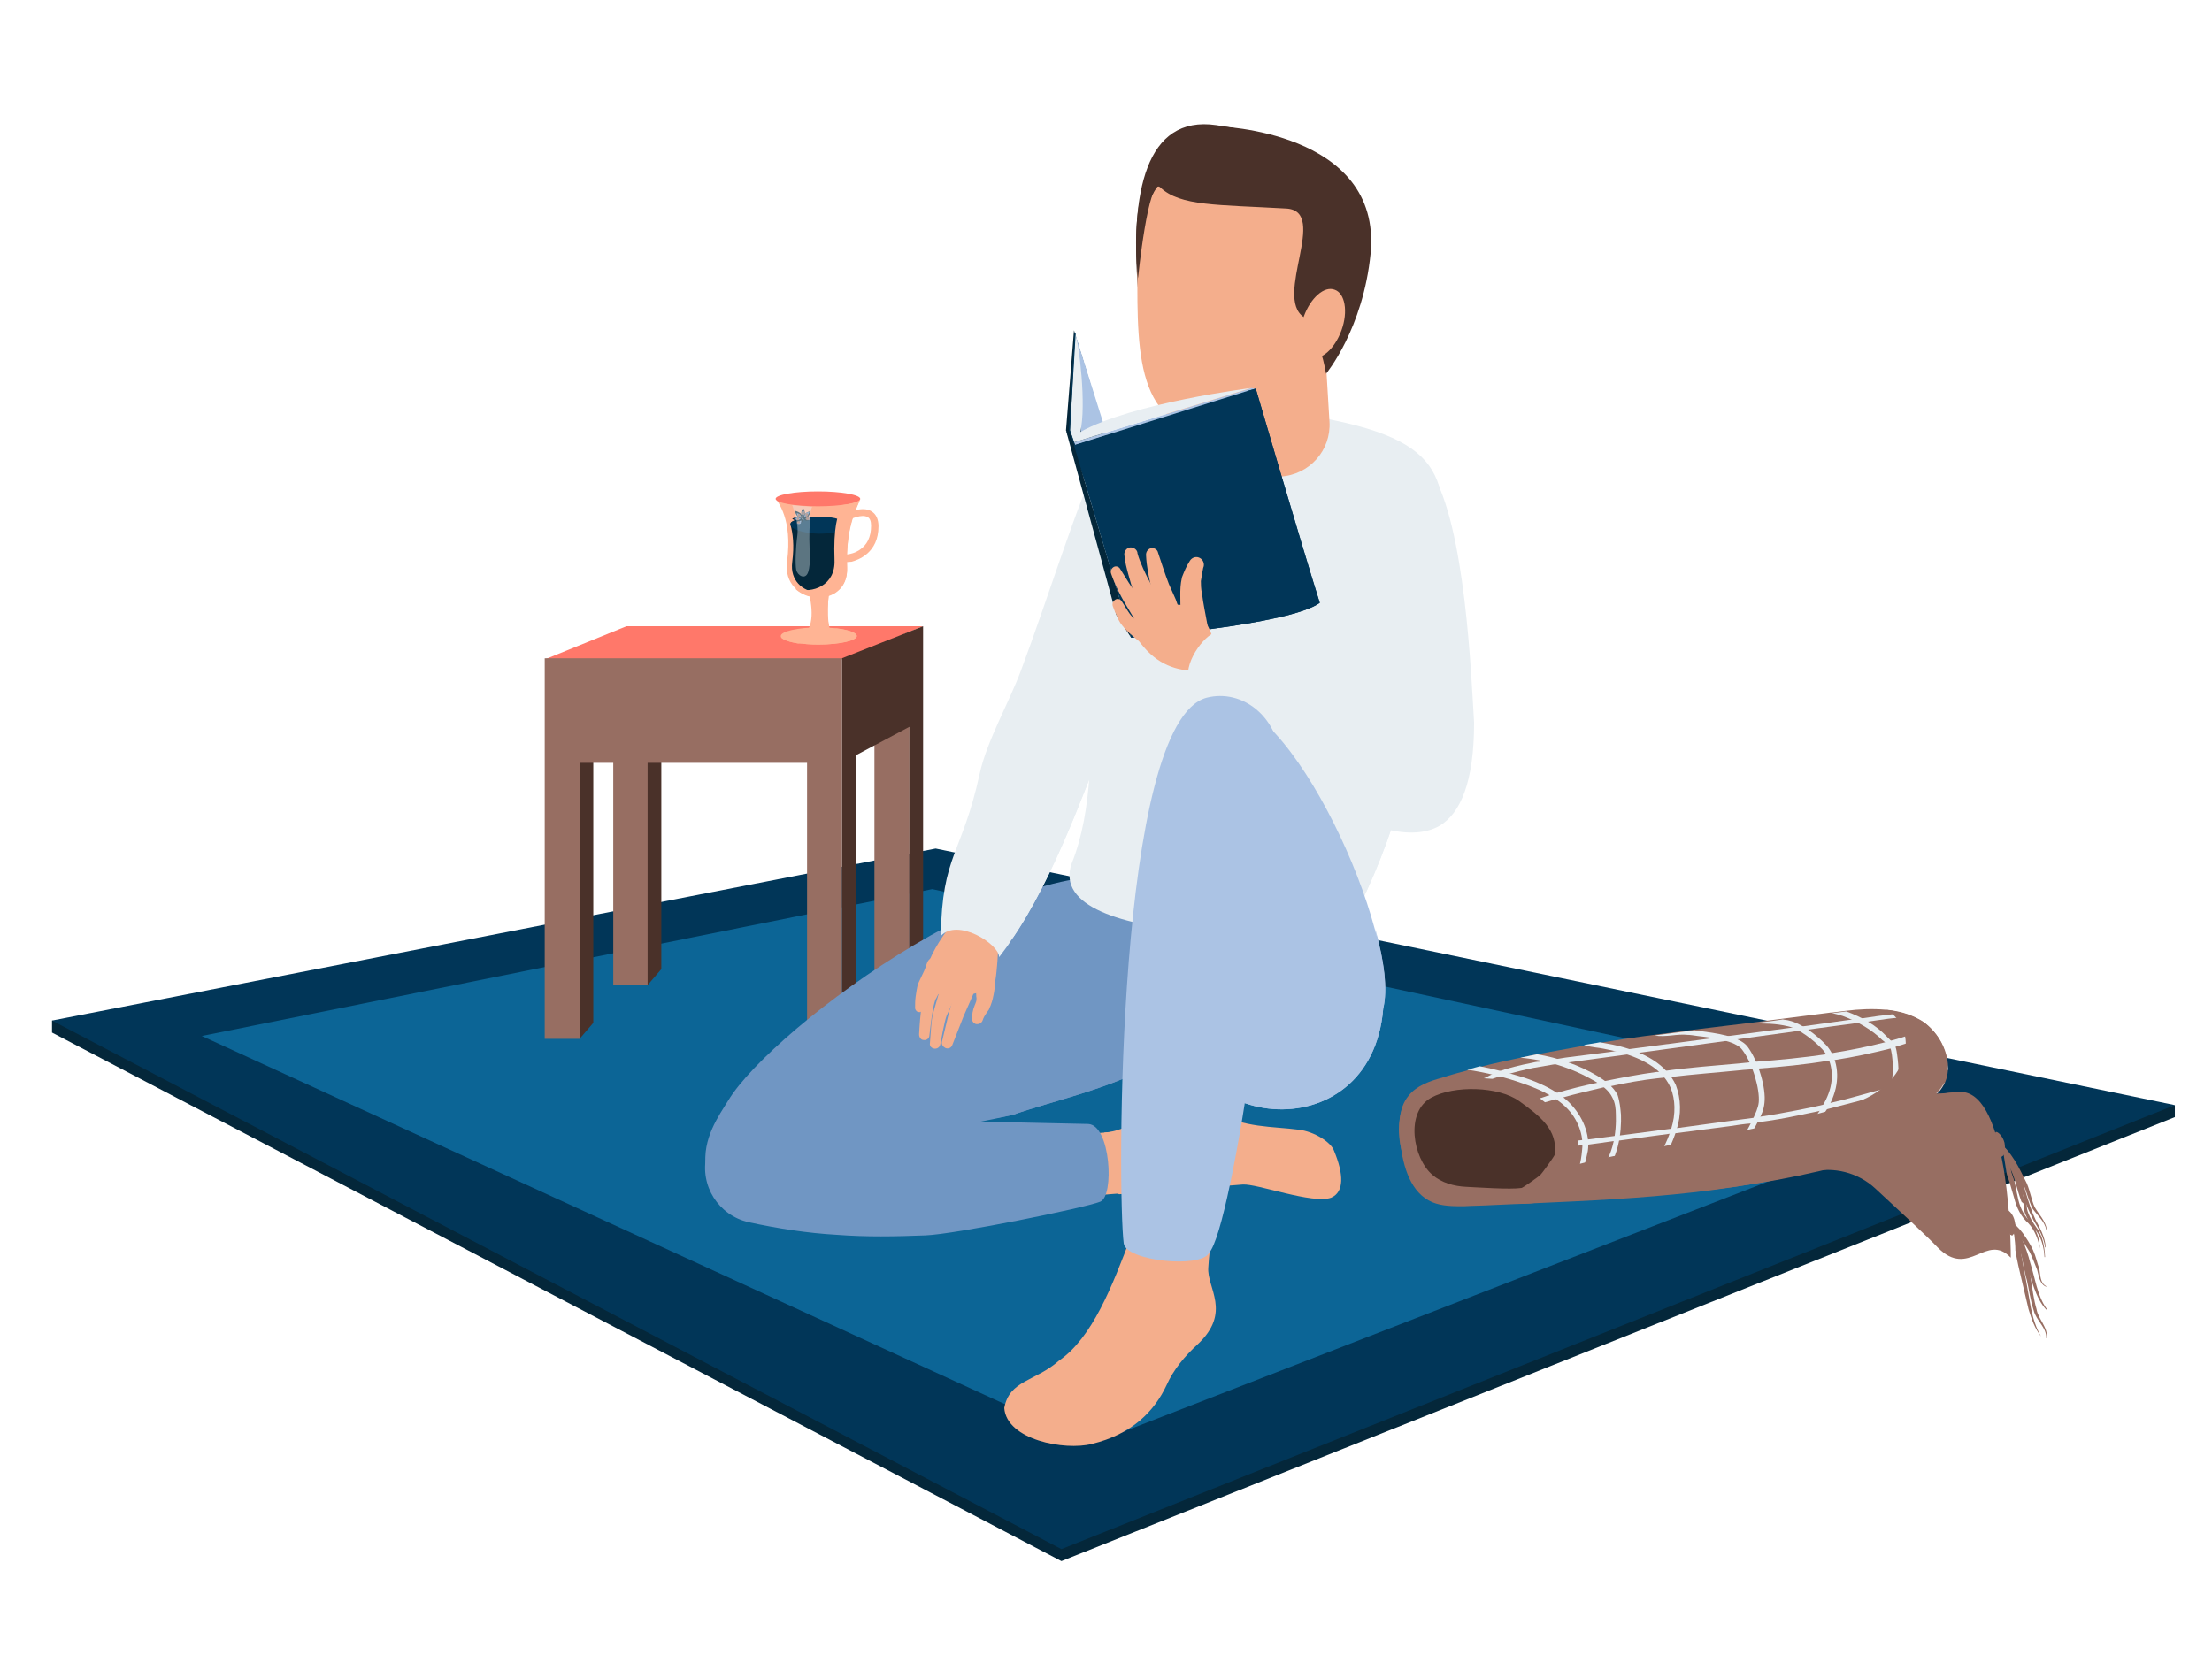 <?xml version="1.0" encoding="utf-8"?>
<!-- Generator: Adobe Illustrator 25.4.1, SVG Export Plug-In . SVG Version: 6.00 Build 0)  -->
<svg version="1.1" id="Layer_1" xmlns="http://www.w3.org/2000/svg" xmlns:xlink="http://www.w3.org/1999/xlink" x="0px" y="0px"
	 viewBox="0 0 387 289.6" style="enable-background:new 0 0 387 289.6;" xml:space="preserve">
<style type="text/css">
	.st0{fill:#04273A;}
	.st1{fill:#013658;}
	.st2{fill:#0C6596;}
	.st3{fill:#976E62;}
	.st4{opacity:0.4;fill:#976E62;}
	.st5{fill:#4A3129;}
	.st6{fill:#FF786A;}
	.st7{fill:#F4AE8C;}
	.st8{fill:#7096C3;}
	.st9{fill:#E8EEF2;}
	.st10{fill:#ABC3E4;}
	.st11{fill:#FFB494;}
	.st12{opacity:0.39;fill:#E8EEF2;}
</style>
<g>
	<g>
		<g>
			<polygon class="st0" points="375.7,194.5 163.7,150.6 14.8,179.6 9.1,178.6 9.1,180.7 185.7,273.2 380.5,195.5 380.5,193.4 			
				"/>
			<polygon class="st1" points="9.1,178.6 163.7,148.5 380.5,193.4 185.7,271.1 			"/>
			<polygon class="st2" points="35.3,181.3 163.1,155.6 342,194.1 191,252.7 			"/>
		</g>
		<g>
			<rect x="107.3" y="115.2" class="st3" width="6.1" height="57.2"/>
			<rect x="153" y="115.2" class="st3" width="6.1" height="57.2"/>
			<rect x="107.3" y="115.2" class="st4" width="6.1" height="57.2"/>
			<rect x="153" y="115.2" class="st4" width="6.1" height="57.2"/>
			<polygon class="st5" points="103.8,179 101.4,181.8 101.4,119.1 103.8,119.1 			"/>
			<polygon class="st5" points="115.7,169.6 113.3,172.4 113.3,119.1 115.7,119.1 			"/>
			<polygon class="st6" points="95.3,115.4 109.6,109.6 161.5,109.6 147.5,115.4 			"/>
			<polygon class="st5" points="147.3,115.2 147.3,119.1 147.3,133.5 147.3,181.8 149.7,179 149.7,132.2 159.1,127.2 159.1,172.4 
				161.5,169.7 161.5,125.9 161.5,114.9 161.5,109.6 			"/>
			<polygon class="st3" points="95.3,115.2 95.3,119.1 95.3,181.8 101.4,181.8 101.4,133.5 141.2,133.5 141.2,181.8 147.3,181.8 
				147.3,119.1 147.3,115.2 			"/>
		</g>
		<g>
			<g>
				<path class="st7" d="M209.5,235.3c-2.2,2-4.2,4.4-5.4,7.1c-2.1,4.5-6,8.6-13.1,10.3c-4.7,1.2-14.9-0.7-15.3-6.3
					c0.9-4.9,5.4-4.6,9.6-8.3c5.8-4,9.3-13,12.6-21.8c1.5-3.9,13.3-13.8,16-12.1c1,0.6-2.1,10-2.5,17.6
					C211.1,225.4,215.6,229.6,209.5,235.3z"/>
				<path class="st7" d="M233.4,201.4c-0.5-1.5-3.5-3.4-6.2-3.7c-4.6-0.6-9.5-0.3-14.6-3.1c-2.9-1.6-9-2.3-11.9,0.3
					c-1.8,1.7-5.1,3.2-7.5,3.3c1,2.7-1.1,9.3,2.6,10.8c3.7-0.3,8.8-0.7,21.6-1.7c2.5-0.2,12.3,3.5,15.5,2.3
					C235.2,208.6,235.1,205.5,233.4,201.4z"/>
				<path class="st7" d="M181.7,210c-2.8,0-5.2-2.2-5.4-5.1c-0.2-3,2-5.6,5-5.8l16-1.2c3-0.2,5.6,2,5.8,5c0.2,3-2,5.6-5,5.8l-16,1.2
					C182,209.9,181.8,210,181.7,210z"/>
				<path class="st8" d="M177.2,195.1c-14.9,3.4-28.1,4.1-36.3,11.2c-11.9,10.2-16.1,4.4-17.3-1.1c-0.1-0.3-0.1-0.6-0.1-0.9
					c-0.7-5,2.3-9.1,3.9-11.7c7.7-12.8,54.1-47.3,74.8-37.5c3.9,1.8,6.9,5.2,8.6,10.6C215.8,187,191.2,190.2,177.2,195.1z"/>
				<path class="st8" d="M177.2,195.1c-14.9,3.4-41.9-0.5-41.9-0.5s4-1.5,21.3-0.5c32.9,1.9,40.1-26.9,44-28.2
					c3.9,1.8,8.6-5.5,10.2-0.2C215.8,187,191.2,190.2,177.2,195.1z"/>
				<path class="st8" d="M161.7,196c4.7,0.2,28.7,0.7,28.7,0.7c3.9,0.2,4.6,12.6,2.1,13.6c-2.7,1.1-25.4,5.7-30.6,5.9
					c-5.2,0.2-10.3,0.3-15.5-0.1c-5.2-0.3-10.3-1.1-15.4-2.2c-5.3-1.2-8.6-6.4-7.4-11.7c1-4.7,5.3-7.8,9.9-7.6
					C133.5,194.5,157,195.8,161.7,196z"/>
				<g>
					<path class="st7" d="M167.4,160.6c0,0-8.6,10-4.2,12.8c4.4,2.8,8.5-1.1,10.2,0.8c1.2-1.8,1.3-10.5,1.3-10.5L167.4,160.6z"/>
					<path class="st7" d="M164.9,169.8c-0.4,0.6-0.8,1.1-1.3,1.7l-0.7,0.8c-0.2,0.3-0.5,0.5-0.5,0.7c-0.5,0.9-0.8,2.4-1,3.5l0,0.1
						c0,0.4-0.4,0.6-0.7,0.5c-0.3,0-0.5-0.3-0.6-0.6c0-0.8,0-1.4,0.1-2.1c0.1-0.7,0.2-1.4,0.4-2.2l0.9-1.9c0.3-0.6,0.5-1.2,0.7-1.8
						c0.3-0.8,1.1-1.2,1.9-0.9c0.8,0.3,1.2,1.1,0.9,1.9C165.1,169.6,165,169.7,164.9,169.8z"/>
					<path class="st7" d="M165.4,171.8l-1.3,2.3l-0.3,0.6c-0.1,0.1-0.1,0.2-0.2,0.4c-0.1,0.3-0.2,0.7-0.3,1.1
						c-0.3,1.6-0.5,3.3-0.7,5c0,0.5-0.5,0.9-1,0.8c-0.5,0-0.8-0.5-0.8-1c0.1-1.7,0.2-3.5,0.5-5.2c0.1-0.4,0.1-0.9,0.3-1.4
						c0.1-0.2,0.2-0.5,0.3-0.8l0.2-0.6l0.9-2.4l0-0.1c0.3-0.7,1-1,1.6-0.7c0.7,0.3,1,1,0.7,1.6C165.4,171.7,165.4,171.8,165.4,171.8
						z"/>
					<path class="st7" d="M167.8,172.8l-2.2,5c-0.2,0.5-0.4,1.5-0.6,2.4l-0.5,2.6l0,0c-0.1,0.5-0.6,0.8-1.1,0.7
						c-0.5-0.1-0.8-0.5-0.7-1l0.2-2.7c0.1-1,0.1-1.7,0.5-3l1.5-5.2c0.2-0.8,1.1-1.3,1.9-1.1c0.8,0.2,1.3,1.1,1,1.9
						C167.9,172.6,167.9,172.7,167.8,172.8z"/>
					<path class="st7" d="M170.8,172.8l-2.2,5l-2,5.1c-0.2,0.5-0.7,0.7-1.2,0.5c-0.4-0.2-0.7-0.6-0.6-1.1l1.3-5.4l1.5-5.3
						c0.2-0.9,1.2-1.4,2-1.1c0.9,0.2,1.4,1.2,1.1,2C170.8,172.6,170.8,172.7,170.8,172.8L170.8,172.8z"/>
					<path class="st7" d="M174,169.9c0.2,1.6,0.1,3.1-0.3,4.8c-0.1,0.4-0.2,0.8-0.4,1.3c-0.1,0.2-0.2,0.4-0.3,0.7l-0.3,0.4
						c-0.4,0.6-0.6,0.9-0.8,1.5c-0.2,0.5-0.7,0.7-1.2,0.6c-0.3-0.1-0.6-0.4-0.6-0.7c-0.1-0.8,0.1-1.8,0.4-2.5l0.2-0.5
						c0-0.1,0.1-0.2,0.1-0.3c0-0.2,0.1-0.5,0-0.8c0-1.1-0.3-2.5-0.6-3.6l0,0c-0.3-1.1,0.3-2.2,1.4-2.5c1.1-0.3,2.2,0.3,2.5,1.4
						C174,169.7,174,169.8,174,169.9z"/>
					<path class="st7" d="M163.1,173.4c4.4,2.8,8.5-1.8,10.2,0.8c1.2-1.8,1.3-10.5,1.3-10.5L163.1,173.4z"/>
				</g>
				<path class="st9" d="M196,109.5L196,109.5c-1.4,14.8-3.6,22.7-3.7,22.7c-1.9,4-7.7,21.4-15.5,32.5c0,0.1-0.1,0.1-0.1,0.2
					c0,0,0,0,0,0c-0.6,0.9-1.3,1.8-1.9,2.6c0-2.3-7.3-6.9-10.2-3.7c0.2-14.3,3.7-14.2,6.8-28.4c1.2-5.6,5.2-12.6,7.2-18
					c4.7-12.5,10.2-30.4,13.4-36.3C198.2,69.6,199.1,84,196,109.5z"/>
				<path class="st9" d="M196,109.6c-1.4,14.8-3.6,22.6-3.7,22.6c-1.9,4-7.7,21.4-15.5,32.5c2.1-2.8,0.5-16.6,0.3-25
					c-0.2-8.4,12.7-22.3,12.7-22.3S193.5,111.1,196,109.6z"/>
				<path class="st9" d="M252.8,95.7c-0.4,4.7-0.9,9.2-1.4,13.4c-3.3,25.4-9.1,41.6-15.9,54c-0.4,0.7-53.4,3.3-48-12
					c7.4-18.4-0.4-48.6,4.1-67.4c0.7-7.6,12.1-14,26-12.5C251.4,74.9,252.8,80.7,252.8,95.7z"/>
				<path class="st9" d="M251.4,109.1c-3.3,25.4-9.1,41.6-15.9,54c-0.4,0.7-0.8,1.5-1.2,2.2c-1.6-2.6-20.2-33.1-24.1-35.8
					c-4.1-2.8-2.5-11.2-2.5-11.2l4.5-7.4c0,0,16.1,4.7,21.2,4.9c5.1,0.2,1.1-21.2,1.1-21.2S243.1,101.9,251.4,109.1z"/>
				<path class="st5" d="M236.9,51.3c-6.2,13.1-4.1,5.1-16.9,3.6c-12.8-1.5-19.7,10.3-20.9-4.2c-1.4-16.9,1.3-30.6,13.7-28.8
					C231.6,24.7,245.6,33.1,236.9,51.3z"/>
				<path class="st7" d="M231.5,55.6l1.1,18.2c0.3,5-3.5,9.3-8.6,9.6c-5,0.3-9.3-3.5-9.6-8.6c0-0.4,0-0.7,0-1l1.1-18.2
					c0.3-4.4,4.1-7.8,8.5-7.6C228.1,48.3,231.3,51.6,231.5,55.6z"/>
				<path class="st7" d="M236.9,51.3c-1.1,11.3-9.8,24.8-22,24.8c-15.9,0-16-12.9-15.9-29.1c0.1-19,11-21.8,21.5-20.6
					C231,27.6,238.4,36.4,236.9,51.3z"/>
				<path class="st5" d="M199.1,48.7c0,0,1.8-17.9,3.9-15.9c3.5,3.3,9.9,3,22.1,3.7c7.4,0.5-2.3,15.4,3,19c2.8,3,3.9,9.9,3.9,9.9
					s6.5-7.8,7.8-21.1c2-21.5-26.9-22.2-26.9-22.2S196.2,20.2,199.1,48.7z"/>
				<path class="st7" d="M234.7,57.8c-1.2,3.3-3.6,5.4-5.4,4.7c-1.8-0.6-2.4-3.8-1.2-7.1c1.2-3.3,3.6-5.4,5.4-4.7
					C235.3,51.3,235.9,54.5,234.7,57.8z"/>
				<g>
					<polygon class="st0" points="187.9,77.9 186.5,75.3 195.3,107.6 197.9,111.6 					"/>
					<polygon class="st0" points="187.9,57.8 186.5,75.3 193.3,93.5 196.2,85 					"/>
					<polygon class="st10" points="187.9,77.4 188.1,77.9 219.7,68.1 219,67.9 					"/>
					<path class="st1" d="M230.9,105.5c-5.3,3.9-33,6.1-33,6.1l-1-3.3l-9-30.4l30.4-9.5l1.4-0.4C219.7,68,227.6,95,230.9,105.5z"/>
					<polygon class="st10" points="188.1,58.4 193.2,74.6 189.1,75.6 					"/>
					<path class="st9" d="M188.1,58.4l-0.9,16.9l0.7,2.1l31-9.5c0,0-20.8,2.6-29.9,7.7C190.1,71,188.8,60.1,188.1,58.4z"/>
					<path class="st1" d="M188,78C188,78,187.9,78,188,78l-1-2.7l1-17c0,0,0-0.1,0.1-0.1c0,0,0.1,0,0.1,0.1l-1,17l0.9,2.6
						C188.1,77.9,188.1,78,188,78C188,78,188,78,188,78z"/>
					<path class="st1" d="M230.9,105.5c-5.3,3.9-33,6.1-33,6.1l-1-3.3c2.8-1.5,6.3-3.6,10.5-6.7c10.7-7.8,11.2-25.8,10.9-33.2
						l1.4-0.4C219.7,68,227.6,95,230.9,105.5z"/>
				</g>
				<g>
					<path class="st7" d="M212.4,112.5c0,0-1.1-5.5-5-6.5c-3.9-1-10.9,2.6-7.9,6.5c3,3.9,6.4,4.9,9.9,4.9
						C212.9,117.3,212.4,112.5,212.4,112.5z"/>
					<path class="st7" d="M206.7,109.9c-0.1-1.9-0.2-3.7-0.2-5.7c0-1,0-1.9,0.3-3.2c0.4-1,0.7-1.8,1.4-2.9c0.4-0.6,1.2-0.8,1.8-0.4
						c0.5,0.3,0.7,0.9,0.6,1.4l-0.1,0.3c-0.1,0.6-0.3,1.5-0.4,2.3c0,0.4,0,1.4,0.2,2.2c0.2,1.7,0.6,3.5,0.9,5.2l0,0
						c0.3,1.3-0.5,2.5-1.8,2.8c-1.3,0.3-2.5-0.5-2.8-1.8C206.7,110.1,206.7,110,206.7,109.9z"/>
					<path class="st7" d="M203.5,109.2c-0.1-0.1-0.2-0.3-0.2-0.4l-0.1-0.1l-0.1-0.2l-0.2-0.4l-0.3-0.7l-0.4-1.4
						c-0.2-1-0.5-1.8-0.7-2.9c-0.5-2-0.9-3.9-1-6c0-0.6,0.4-1.1,1-1.2c0.5,0,1,0.3,1.1,0.8l0,0c0.6,1.8,1.2,3.7,1.9,5.5l1.2,2.7
						l0.5,1.4l0.2,0.7l0.1,0.3l0,0.1l0,0c0,0-0.1-0.2-0.1-0.2c0.5,0.8,0.3,1.9-0.5,2.4C205.1,110.2,204,110,203.5,109.2z"/>
					<path class="st7" d="M200.9,109.9l-1.3-3.1l-0.6-1.6c-0.1-0.3-0.2-0.5-0.3-0.7l-0.3-0.8c-0.4-1-0.7-2.1-1-3.2
						c-0.3-1.1-0.6-2.2-0.7-3.5c0-0.6,0.5-1.2,1.1-1.2c0.6,0,1.1,0.4,1.2,0.9l0,0.1c0.2,0.8,0.6,1.8,1,2.7c0.4,0.9,0.9,1.9,1.4,2.8
						l0.4,0.7c0.1,0.3,0.3,0.6,0.4,0.8l0.8,1.3l1.6,2.6l0,0.1c0.6,1,0.3,2.4-0.7,3c-1,0.6-2.4,0.3-3-0.7
						C201,110.1,200.9,110,200.9,109.9z"/>
					<path class="st7" d="M199.8,110.6l-2.9-4.9c-0.5-0.8-1-1.8-1.4-2.6c-0.4-0.9-0.8-1.8-1.1-2.7c-0.2-0.5,0.1-1,0.5-1.2
						c0.4-0.2,0.9,0,1.1,0.4c0.5,0.8,1,1.6,1.5,2.4c0.5,0.8,1,1.4,1.7,2.2l3.7,4.4c0.7,0.8,0.6,2-0.2,2.7c-0.8,0.7-2,0.6-2.7-0.2
						C199.9,110.8,199.8,110.7,199.8,110.6z"/>
					<path class="st7" d="M200,112.8c-1.1-0.9-2.2-1.7-3.2-2.8c-0.3-0.3-0.5-0.6-0.8-1c-0.2-0.4-0.4-0.6-0.5-1
						c-0.3-0.6-0.6-1.3-0.8-1.9c-0.2-0.5,0.1-1,0.5-1.2c0.4-0.2,0.9,0,1.1,0.4l0,0c0.3,0.5,0.7,1.1,1,1.6c0.4,0.6,0.6,0.9,1.1,1.3
						c0.9,0.7,2,1.5,3.1,2.1l0,0c0.7,0.4,1,1.3,0.5,2c-0.4,0.7-1.3,1-2,0.5C200.1,112.9,200,112.9,200,112.8z"/>
				</g>
				<path class="st9" d="M257.9,126.5c-0.5-8.1-1.5-34.5-7.5-44c-3.7-5.9-21.9,6.7-14.8,25.8c2.3,6.3,2.8,9,3.3,16.5
					c-4.7-1.7-19.3-13.9-26.6-14c-2.2,1-6,6.4-3.8,9.4c7.7,10.6,32.4,30.6,43.4,24.3C255.5,142.3,257.9,136.9,257.9,126.5z"/>
				<path class="st10" d="M242,176.5c-2.1,25.6-37.1,21.8-36.3-1.5c0.6-9.6,1.3-18.9,0.8-28.9c-0.2-3.7-0.5-7.5-1.2-11.5
					c7-30.3,28.9,4.5,35.2,27.9C242.2,168.2,242.8,173.2,242,176.5z"/>
				<path class="st10" d="M242,176.5c-2.1,25.6-37.1,21.8-36.3-1.5c0.6-9.6,1.3-18.9,0.8-28.9c9.1-5.7,17.4-10.9,17.4-10.9
					s0.7,39.2,5.5,41.5c10.2,4.8,12.5-7.9,11.2-14.2C242.2,168.2,242.8,173.2,242,176.5z"/>
				<path class="st10" d="M223.9,132.3c0.2,23-8.2,82.6-12.4,87c-1.4,2.7-14.5,1.4-14.9-1.7c-1.1-8.4-1.4-91.2,14.5-95.5
					C217.4,120.5,223.4,125.5,223.9,132.3z"/>
			</g>
		</g>
		<g>
			<path class="st6" d="M149.9,111.7c0,0.8-3,1.5-6.7,1.5c-3.7,0-6.7-0.7-6.7-1.5c0-0.4-0.7-1.7,6.7-1.5
				C150.3,110.4,149.9,110.9,149.9,111.7z"/>
			<path class="st11" d="M149.9,111.3c0,0.8-3,1.5-6.7,1.5c-1.3,0-2.5-0.1-3.5-0.2c-1.5-0.2-2.6-0.6-3-1c-0.1-0.1-0.1-0.2-0.1-0.3
				c0-0.8,3-1.5,6.7-1.5C146.9,109.8,149.9,110.5,149.9,111.3z"/>
			<path class="st11" d="M145.3,110.8H141c1.7-2.2,0.9-5.8,0-9.4h4.4C144.8,105,144.5,108.3,145.3,110.8z"/>
			<path class="st11" d="M141.7,111.3l-2,1.3c-1.5-0.2-2.6-0.6-3-1l4.3-0.8C140.9,111,141.1,111.1,141.7,111.3z"/>
			<path class="st11" d="M145.3,101.4h-1.4c-0.3,2.1-0.3,4-0.2,5.7c0.2,4.6-2.2,4.1-2.7,3.7c-0.2,0.8,4.6,0.8,4.4,0
				C144.5,108.3,144.8,105,145.3,101.4z"/>
			<path class="st11" d="M135.8,87.3c0.2,0.6,2.9,3.4,1.9,11c-1,7.7,10.8,8.5,10.5,1c-0.3-7.6,1.9-10.8,2.3-12
				C135.7,87.3,137.2,87.4,135.8,87.3z"/>
			<path class="st11" d="M147.6,98.4c-0.7,0-1.4-0.1-1.6-0.6l1.1-0.6c-0.1-0.1-0.1-0.2-0.1-0.2c0.3,0.1,1.9,0.2,3.3-0.7
				c1.4-0.9,2.1-2.3,2.1-4.3c0-0.8-0.2-1.3-0.6-1.5c-1-0.6-3,0.3-3.6,0.7l-0.6-1.1c0.3-0.2,3.2-1.7,4.9-0.6c0.8,0.5,1.2,1.4,1.2,2.6
				c0,4.7-3.6,5.9-4.7,6.2C148.6,98.3,148.1,98.4,147.6,98.4z"/>
			<path class="st6" d="M150.5,87.3c0,0.7-3.3,1.3-7.4,1.3c-4.1,0-7.4-0.6-7.4-1.3c0-0.7,3.3-1.3,7.4-1.3
				C147.2,86,150.5,86.6,150.5,87.3z"/>
			<path class="st0" d="M138.3,91.8c0.4,1.5,0.7,3.6,0.3,6.6c-0.8,6.5,9.1,7.2,8.9,0.8c-0.1-3.1,0.3-5.4,0.7-7
				C148.7,90.5,137.8,90.1,138.3,91.8z"/>
			<path class="st1" d="M148.2,92c0,0.8-2.3,1.4-5,1.4c-2.7-0.1-4.9-0.8-4.9-1.6c0-0.8,2.3-1.4,5-1.4C146,90.4,148.2,91.1,148.2,92z
				"/>
			<g>
				<path class="st10" d="M140.7,90.8c0,0.1-0.1,0.3-0.3,0.3c-0.1,0-0.3-0.1-0.3-0.3c0-0.1,0.1-0.3,0.3-0.3
					C140.6,90.5,140.7,90.7,140.7,90.8z"/>
				<path class="st0" d="M140.8,89.8c0,0.5-0.3,0.9-0.3,0.9s-0.3-0.4-0.3-0.9s0.3-0.9,0.3-0.9S140.8,89.3,140.8,89.8z"/>
				<path class="st0" d="M140.6,91.1C140.6,91.1,140.6,91.1,140.6,91.1c-0.1,0-0.1,0.1-0.1,0.1c-0.1,0.1-0.1,0.1-0.2,0.1
					c0,0.1-0.1,0.1-0.1,0.2c0-0.1,0-0.1,0-0.2c0-0.1,0.1-0.3,0.2-0.3c0,0,0,0,0,0c0-0.1,0.1-0.1,0.1-0.1s0,0,0.1,0.1
					C140.5,91,140.5,91,140.6,91.1C140.6,91.1,140.6,91.1,140.6,91.1z"/>
				<path class="st0" d="M139.5,90.5c0.5,0,0.9,0.3,0.9,0.3s-0.4,0.3-0.9,0.3c-0.5,0-0.9-0.3-0.9-0.3S139,90.5,139.5,90.5z"/>
				<path class="st0" d="M141.8,90.6c0,0.1-0.1,0.2-0.2,0.4c-0.1,0-0.1,0.1-0.2,0.1c-0.1,0-0.2,0-0.3,0c-0.2,0-0.3-0.1-0.4-0.2
					c0,0,0,0,0,0c-0.1-0.1-0.1-0.1-0.1-0.1s0.1-0.1,0.2-0.1c0,0,0,0,0,0c0.1-0.1,0.2-0.1,0.4-0.2c0.1,0,0.2,0,0.3,0
					C141.5,90.5,141.7,90.5,141.8,90.6C141.8,90.6,141.8,90.6,141.8,90.6z"/>
				<path class="st0" d="M140.4,90.9c0,0,0,0,0,0.1c0,0,0,0,0,0c0,0.1,0,0.2-0.1,0.3c0,0.1-0.1,0.1-0.1,0.2c0-0.1,0-0.1,0-0.2
					c0,0-0.1,0.1-0.1,0.1c0,0,0,0,0,0.1c0,0,0,0,0,0c-0.2,0.1-0.4,0.2-0.6,0c0,0-0.1,0-0.1-0.1c0-0.1,0.1-0.1,0.1-0.2
					c0.1-0.1,0.2-0.1,0.2-0.2c0.2-0.1,0.3-0.2,0.5-0.2c0,0,0,0,0,0C140.3,90.9,140.4,90.9,140.4,90.9z"/>
				<path class="st0" d="M140.9,89.9c0.4-0.4,0.9-0.4,0.9-0.4s-0.1,0.5-0.4,0.9c-0.4,0.4-0.9,0.4-0.9,0.4S140.6,90.2,140.9,89.9z"/>
				<path class="st0" d="M141.3,91.2C141.2,91.2,141.2,91.2,141.3,91.2c-0.1,0-0.6-0.2-0.6-0.2s0,0,0,0c0,0-0.1,0-0.1,0c0,0,0,0,0,0
					c0,0,0,0,0-0.1c0,0,0,0,0-0.1c0-0.1,0-0.1,0-0.1s0.1,0,0.1,0c0,0,0,0,0.1,0c0.1,0,0.3,0.1,0.4,0.2
					C141.2,91.1,141.2,91.2,141.3,91.2z"/>
				<path class="st0" d="M139.5,90.3c-0.4-0.4-0.4-0.9-0.4-0.9s0.5,0.1,0.9,0.4c0.4,0.4,0.4,0.9,0.4,0.9S139.9,90.7,139.5,90.3z"/>
				<path class="st8" d="M140.7,89.8c0,0.1,0,0.1,0,0.2c-0.1,0.2-0.2,0.4-0.2,0.4s-0.1-0.2-0.2-0.4c0-0.1,0-0.1,0-0.2
					c0-0.1,0-0.1,0-0.2c0.1-0.2,0.2-0.4,0.2-0.4s0.1,0.2,0.2,0.4C140.6,89.6,140.7,89.7,140.7,89.8z"/>
				<path class="st8" d="M140.1,90.8c0,0-0.2,0.1-0.4,0.2c-0.1,0-0.1,0-0.2,0c-0.1,0-0.2,0-0.2,0c-0.2-0.1-0.4-0.2-0.4-0.2
					s0.2-0.2,0.5-0.2c0,0,0.1,0,0.1,0c0,0,0.1,0,0.1,0C139.9,90.6,140.1,90.8,140.1,90.8z"/>
				<path class="st8" d="M141.8,90.6c0,0.1-0.1,0.2-0.2,0.4l0,0c0,0-0.1,0-0.1,0c-0.1,0-0.3,0-0.4-0.1c-0.1-0.1-0.2-0.1-0.2-0.1
					s0.1-0.1,0.3-0.2c0.1,0,0.2-0.1,0.3-0.1C141.6,90.6,141.7,90.6,141.8,90.6z"/>
				<path class="st8" d="M140.2,91.1c0,0,0,0.2-0.1,0.4c0,0,0,0,0,0.1c0,0,0,0,0,0c-0.2,0.1-0.4,0.2-0.6,0c0-0.1,0.1-0.1,0.1-0.2
					c0.1-0.1,0.1-0.1,0.2-0.1C140,91.1,140.2,91.1,140.2,91.1z"/>
				<path class="st8" d="M141.6,89.6c0,0,0,0.2-0.2,0.4c0,0.1-0.1,0.1-0.1,0.2c-0.1,0.1-0.1,0.1-0.2,0.1c-0.2,0.1-0.4,0.1-0.4,0.1
					s0-0.2,0.2-0.4c0-0.1,0.1-0.1,0.1-0.2c0,0,0.1-0.1,0.1-0.1C141.3,89.7,141.6,89.6,141.6,89.6z"/>
				<path class="st8" d="M140.2,90.5c0,0-0.2,0-0.4-0.1c-0.1,0-0.1-0.1-0.2-0.1c0,0,0,0,0,0c0,0,0,0,0,0c-0.2-0.2-0.2-0.5-0.2-0.5
					s0.2,0,0.5,0.2c0,0,0.1,0.1,0.1,0.1c0.1,0.1,0.1,0.2,0.2,0.3C140.2,90.4,140.2,90.5,140.2,90.5z"/>
				<path class="st3" d="M141.4,90.1c0,0.1-0.1,0.1-0.1,0.2c-0.1,0.1-0.1,0.1-0.2,0.1c-0.1,0-0.2-0.1-0.2-0.3c0,0,0,0,0,0
					c0-0.1,0.1-0.1,0.1-0.2c0,0,0.1-0.1,0.1-0.1c0,0,0,0,0,0C141.3,89.8,141.4,89.9,141.4,90.1z"/>
				<path class="st3" d="M140.7,89.8c0,0.1,0,0.1,0,0.2c0,0-0.1,0.1-0.2,0.1c-0.1,0-0.1,0-0.2-0.1c0-0.1,0-0.1,0-0.2
					c0-0.1,0-0.1,0-0.2c0.1,0,0.1-0.1,0.2-0.1c0.1,0,0.1,0,0.2,0.1C140.6,89.6,140.7,89.7,140.7,89.8z"/>
				<path class="st3" d="M139.8,90.8c0,0.1,0,0.1,0,0.2c-0.1,0-0.1,0-0.2,0c-0.1,0-0.2,0-0.2,0c0,0,0-0.1,0-0.2
					c0-0.1,0.1-0.2,0.1-0.2c0,0,0.1,0,0.1,0c0,0,0.1,0,0.1,0C139.8,90.6,139.8,90.7,139.8,90.8z"/>
				<path class="st3" d="M140,91.5c-0.2,0.1-0.4,0.2-0.6,0c0-0.1,0.1-0.1,0.1-0.2c0.1-0.1,0.1-0.1,0.2-0.1
					C139.9,91.2,140,91.4,140,91.5z"/>
				<path class="st3" d="M141.6,90.8c0,0.1,0,0.1-0.1,0.2c0,0-0.1,0-0.1,0c-0.1,0-0.3,0-0.4-0.1c0,0,0-0.1,0-0.1
					c0-0.1,0-0.1,0.1-0.2c0.1,0,0.2-0.1,0.3-0.1C141.6,90.6,141.6,90.7,141.6,90.8z"/>
				<path class="st3" d="M140.1,90.2c0,0.1-0.2,0.2-0.3,0.2c-0.1,0-0.1-0.1-0.2-0.1c0,0,0,0,0,0c0,0,0,0,0,0c0-0.1,0-0.1,0-0.2
					c0-0.1,0.1-0.2,0.2-0.2c0,0,0.1,0.1,0.1,0.1C140,90,140,90.1,140.1,90.2z"/>
			</g>
			<path class="st1" d="M140,91.5C140,91.5,140,91.5,140,91.5C140,91.5,140,91.5,140,91.5C140,91.5,140,91.5,140,91.5z"/>
			<path class="st1" d="M140.3,91.3c0,0.1-0.1,0.1-0.1,0.2C140.2,91.5,140.2,91.4,140.3,91.3C140.2,91.4,140.2,91.3,140.3,91.3z"/>
			<path class="st11" d="M150.5,87.3c-0.2,0.7-2.3,1-3.2,1.1c-0.8,1.8-1.5,3.9-1.3,9.6c0.2,4.4-3.8,6-6.9,5c3,2.9,9.3,1.9,9.1-3.6
				C147.9,91.8,150.2,88.5,150.5,87.3z"/>
			<path class="st11" d="M145.7,109.9c1.5,0.3,2.5,0.7,2.5,1.2c0,0.8-3,1.5-6.7,1.5c-0.9,0-1.7,0-2.5-0.1c0.2,0,0.4,0.1,0.7,0.1
				c1,0.1,2.2,0.2,3.5,0.2c3.7,0,6.7-0.7,6.7-1.5C149.9,110.7,148.2,110.1,145.7,109.9z"/>
			<path class="st12" d="M138.6,88.4c0,0,1.2,3.1,0.9,5.3c-0.3,2.2-0.4,5-0.2,6c0.2,1,1.6,1.9,2.1,0.4c0.5-1.5,0.2-3.9,0.2-5.7
				c0-1.8,0.1-5.2,0.5-5.7C138.6,88.4,138.6,88.4,138.6,88.4z"/>
		</g>
	</g>
	<g>
		<g>
			<path class="st3" d="M349.6,199.8c1.2,1.4,2.2,3,3,4.7c0.8,1.7,1.1,3.6,1.5,5.3c0,0.1,0.1,0.1,0.1,0.1c0,0,0.4,0.3,0.3,0.5
				c0.1,0.3,0,0.5,0.1,0.7c0,0.4,0.1,0.8,0.3,1.3c0.3,0.8,0.8,1.6,1.3,2.3c1.2,1.5,1.5,3.5,1.6,5.3l-0.1,0c-0.1-1.8-0.6-3.7-1.8-5
				c-0.7-0.7-1.1-1.5-1.5-2.4c-0.2-0.4-0.3-0.9-0.3-1.4c0-0.2-0.1-0.5-0.1-0.6c-0.1-0.1,0.1,0.1-0.1-0.1c-0.2-0.1-0.3-0.3-0.3-0.4
				c-0.7-1.9-1-3.6-1.7-5.2C351.1,203.2,350.3,201.6,349.6,199.8L349.6,199.8z"/>
			<path class="st3" d="M349.6,199.4c2.3,2.6,3.9,5.8,4.8,9.2c0.5,1.7,1,3.3,1.7,4.8c0.8,1.5,1.7,3.1,1.8,4.9l-0.1,0
				c-0.2-1.7-1.1-3.2-2-4.7c-0.8-1.5-1.5-3.2-2-4.8C352.7,205.6,350.8,202.8,349.6,199.4L349.6,199.4z"/>
			<path class="st3" d="M349.4,199.8c1.4,0.7,2.3,2.1,3.1,3.3c0.8,1.3,1.4,2.6,2.1,4c0.6,1.4,0.8,2.9,1.4,4.2
				c0.7,1.2,1.9,2.4,2.1,3.9l-0.1,0c-0.3-1.5-1.5-2.4-2.4-3.7c-0.7-1.4-1-2.9-1.6-4.2c-0.7-1.3-1.5-2.5-2.2-3.8
				C350.9,202.4,350.3,201,349.4,199.8L349.4,199.8z"/>
			<path class="st3" d="M356.9,218.5c-0.3-1.6-0.9-3.2-2-4.4c-1.3-1.1-2.1-2.8-2.5-4.4l-0.7-2.4c-0.2-0.8-0.6-1.5-0.7-2.4l-0.4-2.5
				c-0.2-0.8-0.2-1.7-0.8-2.2l0-0.1c0.8,0.4,1.1,1.4,1.4,2.1c0.3,0.8,0.4,1.6,0.6,2.4c0.1,0.8,0.5,1.5,0.7,2.4
				c0.2,0.8,0.3,1.6,0.5,2.4c0.3,1.6,0.9,3.1,2.1,4.3C356.4,215.2,356.8,216.9,356.9,218.5L356.9,218.5z"/>
			<path class="st3" d="M350.2,202.4c-0.5,0.1-0.5-0.9-0.7-2.1c-0.3-1.2-0.6-2.1-0.3-2.2c0.3-0.1,1.2,0.7,1.5,1.9
				C350.9,201.2,350.7,202.2,350.2,202.4z"/>
			<path class="st3" d="M350.8,201.2c-0.1,0.2-0.2,0.3-0.3,0.3c-0.5,0.2-0.6-0.8-1-2c-0.2-0.4-0.3-0.8-0.4-1.1
				c0,0.4,0.2,1.1,0.4,1.9c0.3,1.2,0.2,2.2,0.7,2.1C350.5,202.3,350.7,201.8,350.8,201.2z"/>
		</g>
		<g>
			<path class="st3" d="M351.6,213.5c1.1,1.5,1.9,3.1,2.6,4.9c0.6,1.8,0.8,3.6,1.1,5.4c0.3,1.8,0.5,3.6,1,5.3c0.3,1.8,2,3.1,1.8,5.1
				l-0.1,0c0.1-1.9-1.8-3.1-2.2-4.9c-0.6-1.8-0.8-3.6-1.2-5.3c-0.5-1.7-0.7-3.6-1.2-5.2C352.8,216.9,352.1,215.3,351.6,213.5
				L351.6,213.5z"/>
			<path class="st3" d="M351.6,213.1c1.7,2.4,2.9,5.1,3.6,7.9c0.9,2.8,1.2,5.7,2.9,8.1l-0.1,0.1c-2-2.2-2.5-5.3-3.5-7.9
				C353.4,218.6,352.3,216,351.6,213.1L351.6,213.1z"/>
			<path class="st3" d="M351.3,213.5c1.1,0.5,1.9,1.4,2.6,2.3c0.7,1,1.3,1.9,1.8,3c0.5,1.1,0.7,2.2,1.1,3.3c0.2,1.1,0.1,2.4,1.2,3
				l0,0.1c-1.2-0.5-1.3-2-1.6-3c-0.4-1-0.8-2.1-1.3-3.1c-0.6-1-1.2-1.9-1.9-2.8C352.6,215.4,352,214.4,351.3,213.5L351.3,213.5z"/>
			<path class="st3" d="M357.1,233.9c-1.1-1.4-1.7-3.1-2.2-4.8l-1.2-5.1c-0.4-1.7-0.8-3.3-1.1-5.2c0-0.9-0.1-1.7-0.2-2.6
				c-0.1-0.8-0.1-1.8-0.7-2.4l0-0.1c0.8,0.5,1,1.5,1.3,2.3c0.2,0.9,0.3,1.7,0.5,2.6c0.2,1.6,0.6,3.4,0.9,5.1l0.9,5.1
				C355.7,230.7,356.2,232.4,357.1,233.9L357.1,233.9z"/>
			<path class="st3" d="M351.9,216.1c-0.5,0.1-0.4-0.9-0.6-2.1c-0.2-1.2-0.4-2.1-0.1-2.2c0.3,0,1.1,0.8,1.3,2
				C352.8,215,352.5,216,351.9,216.1z"/>
			<path class="st3" d="M352.6,215c-0.1,0.2-0.2,0.3-0.3,0.3c-0.5,0.2-0.5-0.9-0.8-2c-0.1-0.4-0.2-0.8-0.3-1.1
				c0,0.4,0.1,1.1,0.3,1.9c0.2,1.2,0,2.2,0.6,2.1C352.3,216,352.5,215.6,352.6,215z"/>
		</g>
		<path class="st3" d="M337.6,179.8c-0.5-0.5-1.1-1-1.8-1.3c-0.2-0.1-0.5-0.2-0.7-0.4c-1-0.4-1.9-0.8-3-1c-0.7-0.2-1.5-0.3-2.2-0.4
			c-2.3-0.2-4.7-0.1-7,0.2c-0.8,0.1-1.6,0.2-2.4,0.3l-0.2,0c-2.9,0.4-5.7,0.7-8.6,1.1c-1.8,0.2-3.7,0.5-5.5,0.7
			c-3.3,0.4-6.6,0.8-9.9,1.2c-2.3,0.3-4.6,0.6-6.9,0.9c-3.2,0.4-6.4,0.9-9.5,1.4c-0.9,0.1-1.9,0.3-2.8,0.5c-2.8,0.5-5.5,1-8.2,1.5
			c-1,0.2-1.9,0.4-2.9,0.6c-2.3,0.5-4.7,1-7,1.6c-0.7,0.2-1.5,0.4-2.2,0.6c-1.5,0.4-3,0.8-4.5,1.3c-2.2,0.6-4.5,1.4-5.9,3.2
			c-1.8,2.2-1.7,5.4-1.4,8.3c0.5,4.1,1.8,8.7,5.6,10.3c1.7,0.7,3.6,0.7,5.5,0.7c1.7-0.1,3.3-0.1,5-0.2c19.6-0.9,37.2-1.3,55.7-5.8
			c4-1,8.3,0.1,11.3,2.9c4.3,4,9,8.3,10.9,10.3c5.5,5.6,8.5-2.7,12.8,1.8c0-6.1-1-29.8-9.2-29c-1.4,0.1-2.6,0.3-3.8,0.4
			c0.1-0.1,0.2-0.2,0.3-0.3l0.2-0.2c0.9-1,1.4-2.3,1.5-3.7c0-0.4,0-0.7,0-1.1c-0.2-2.1-1.1-4.2-2.6-5.8L337.6,179.8z"/>
		<path class="st5" d="M271.2,209.1l1.5-1.3c6.1-0.6,8.1-1.4,14.3-3c3.9-1,8-2,11.8-2.8l17.1-3.3c2.9-0.5,5.9-0.8,8.6-1.9
			c6.2-2.4,10-2.6,14.9-6.2l-0.7,0.8c-5,3.6-7.8,4.6-13.9,6.3c-2.9,0.8-5.8,1.4-8.7,1.9L299,203c-3.8,0.7-7.9,1.8-11.8,2.7
			C281.3,207.2,273.7,208.8,271.2,209.1z"/>
		<path class="st3" d="M248.8,207.7c2.1,1.8,4.8,2.5,7.5,2.6c2.7,0.1,9.8,0.7,12.3,0.2c0.3-0.1,3.8-2.6,4-2.8
			c0.4-0.3,3.2-4.2,3.3-4.6c0.8-5.6-3.3-8.7-8-12c-4.6-3.3-14.6-3.6-19.6-0.8C242.6,193.7,244.5,204,248.8,207.7z"/>
		<path class="st5" d="M250.6,205.6c1.6,1.4,3.8,2,5.9,2.1c2.1,0.1,7.7,0.5,9.7,0.2c0.2,0,3-2,3.2-2.2c0.3-0.2,2.5-3.3,2.6-3.6
			c0.6-4.4-2.6-6.8-6.2-9.4c-3.6-2.6-11.4-2.8-15.4-0.6C245.8,194.6,247.2,202.7,250.6,205.6z"/>
		<g>
			<g>
				<path class="st9" d="M331.9,184.5c0.7,4.8,0,8.2-2.7,10.7l-1.5,0.6c2.8-2.4,3.9-6.7,3.3-11.2c-0.2-1.3-0.3-1.4-1-2
					c-0.2-0.2-0.4-0.4-0.7-0.6c-1.7-1.7-4.2-3.2-6.9-4.2c-0.7-0.2-1.3-0.4-2-0.5l0.2,0c0.8-0.1,1.6-0.2,2.4-0.3c2.8,1,5.3,2.5,7,4.3
					c0.3,0.3,0.5,0.5,0.6,0.6C331.5,182.7,331.7,183,331.9,184.5z"/>
			</g>
			<g>
				<path class="st9" d="M320.8,191.7c-1,2.9-3.1,5-4.9,7.1l-1.1,0.2c1.9-2.2,4.1-4.9,5.1-7.6c1.1-2.9,0.6-6-1.1-7.8
					c-1.5-1.6-4.1-3.6-6-4c-2.1-0.5-4.1-0.5-6.2-0.5c-0.1,0-0.2,0-0.2,0c1.9-0.2,3.7-0.4,5.5-0.7c0.4,0.1,0.8,0.1,1.1,0.2
					c2.2,0.5,4.8,2.5,6.5,4.3C321.4,185,322,188.4,320.8,191.7z"/>
			</g>
			<g>
				<path class="st9" d="M308.7,193c-0.1,1.2-0.6,2.3-1.1,3.2c-1,1.9-1.5,2.9-2.7,4.7l-1.4,0.3c1.2-1.7,2.3-3.5,3.2-5.4
					c0.4-0.9,0.9-1.9,1-2.9c0.2-2.2-1-6.7-2.9-9.2c-1.2-1.6-5.2-2.1-7.8-2.4c-0.7-0.1-1.3-0.2-1.8-0.2c-0.8-0.1-1.8,0-2.7,0.1
					c-1,0.1-2.1,0.2-3,0c2.3-0.3,4.6-0.6,6.9-0.9c0.2,0,0.5,0.1,0.8,0.1c3,0.4,7,0.9,8.5,2.7C307.7,185.8,309,190.5,308.7,193z"/>
			</g>
			<g>
				<path class="st9" d="M293.3,197.8c-0.8,2.5-1.7,4.1-2.9,6.2l-1.2,0.2c1.2-2.1,2.5-4.3,3.2-6.7c0.8-2.6,0.7-5.1-0.1-7.1
					c-1.7-4-6.6-5.8-10.4-6.6c-0.9-0.2-1.9-0.4-2.8-0.5c-0.7-0.1-1.3-0.2-2-0.4c0.9-0.2,1.9-0.3,2.8-0.5c0.7,0.1,1.5,0.3,2.2,0.4
					c5.7,1.2,9.5,3.6,11.1,7.1C294.1,192.3,294.2,195,293.3,197.8z"/>
			</g>
			<g>
				<path class="st9" d="M283.6,195.1c0.1,2.7-0.3,8.3-3.9,11.3l-1.6,0c4.4-2.7,4.7-8.8,4.6-11.3c0-1-0.1-2.1-0.6-3
					c-0.6-1.3-1.9-2.2-3.1-2.9c-3.9-2.3-8.4-3.7-13-4.1c1-0.2,1.9-0.4,2.9-0.6c3.7,0.6,7.4,1.9,10.6,3.8c1.3,0.8,2.7,1.8,3.5,3.3
					C283.4,192.8,283.5,194,283.6,195.1z"/>
			</g>
			<g>
				<path class="st9" d="M277.8,201.4c-0.1,0.5-0.9,4.5-1.7,5c0,0-1.6,0.8-0.9,0c0.9-1.1,1.4-2.8,1.6-5.2c0.3-2.5-0.7-5.4-2.9-7.5
					c-2.2-2.1-5.2-3.3-7.5-4.1c-3.1-1.1-6.4-1.9-9.7-2.4c0.7-0.2,1.5-0.4,2.2-0.6c2.6,0.5,5.2,1.2,7.8,2c2.4,0.8,5.5,2.1,7.8,4.3
					C277,195.4,278.2,198.6,277.8,201.4z"/>
			</g>
			<path class="st9" d="M335.1,178.2c-2.1-0.3-4.3,0-6.3,0.3l-2.1,0.3l-1.6,0.2l-8.9,1.2l-1.5,0.2l-10.9,1.5l-2.1,0.3l-15.4,2.1
				l-2.1,0.3l-9.6,1.3c-0.2,0-0.4,0.1-0.7,0.1c-0.7,0.1-1.5,0.2-2.2,0.3c-1.2,0.2-2.4,0.4-3.5,0.6c-1.5,0.3-3,0.7-4.5,1.1
				c-0.6,0.2-1.1,0.3-1.7,0.5c-0.3,0.1-0.6,0.2-0.9,0.3l-1.5-0.1c0.4-0.1,1.9-1,2.3-1.1c2-0.7,4-1.2,6.1-1.6
				c0.4-0.1,0.8-0.2,1.3-0.2c0.8-0.2,1.7-0.3,2.5-0.4c0.9-0.1,1.8-0.3,2.7-0.4l7.1-0.9l2.6-0.4l14.5-1.9l3-0.4l11.3-1.5l1.8-0.2
				l8.6-1.2l1.8-0.2l3.4-0.5c1.1-0.1,2.3-0.3,3.5-0.4C333.2,177.4,334.2,177.7,335.1,178.2z"/>
			<path class="st9" d="M337.6,179.8c-2.2,0.9-4.4,1.7-6.7,2.3c-0.4,0.1-0.7,0.2-1.1,0.3c-3.1,0.8-6.2,1.4-9.3,1.9
				c-0.3,0.1-0.7,0.1-1,0.2c-4.1,0.6-8.2,1-12.3,1.3c-0.3,0-0.7,0.1-1,0.1c-0.6,0.1-1.2,0.1-1.9,0.2c-4.3,0.4-8.7,0.7-13,1.3
				c-0.4,0-0.8,0.1-1.2,0.2c-0.1,0-0.2,0-0.3,0c-3,0.4-6.1,1-9.1,1.6c-0.4,0.1-0.9,0.2-1.3,0.3c-2.4,0.5-4.8,1.1-7.2,1.8
				c-0.4,0.1-0.8,0.2-1.2,0.4c-0.2,0-1.4,0.5-1.6,0.5l0.9,0.7c0.5-0.1,1.3-0.4,1.8-0.5c0.4-0.1,0.8-0.2,1.2-0.3
				c2.4-0.7,4.8-1.2,7.2-1.8c0.4-0.1,0.8-0.2,1.2-0.2c2.8-0.6,5.6-1.1,8.3-1.4c0.3,0,0.7-0.1,1-0.1c0.4-0.1,0.7-0.1,1.1-0.1
				c4.1-0.5,8.3-0.8,12.3-1.2c0.7-0.1,1.5-0.1,2.2-0.2c0.3,0,0.7-0.1,1-0.1c4.1-0.3,8.3-0.7,12.4-1.4c0.3,0,0.6-0.1,1-0.1
				c3.3-0.5,6.5-1.2,9.7-2c0.3-0.1,0.6-0.2,0.9-0.3c2.3-0.7,4.5-1.4,6.7-2.4l-0.1-0.2L337.6,179.8z"/>
			<path class="st9" d="M340.7,186.2c-2.8,1.7-5.8,2.8-8.9,3.7c-0.3,0.1-0.7,0.2-1,0.3c-1,0.3-2,0.6-2.9,0.8c-2.5,0.7-5,1.4-7.6,2
				c-0.4,0.1-0.8,0.2-1.2,0.3c-1.6,0.4-3.2,0.7-4.7,1c-2.1,0.4-4.2,0.8-6.3,1.1c-0.4,0.1-0.7,0.1-1.1,0.2c-1.6,0.2-3.1,0.4-4.6,0.6
				l-8.8,1.2l-1,0.1l-9.1,1.2l-1,0.1l-4.6,0.6l-0.9,0.1l-1,0.1l0.1,0.9l0.9-0.1l1-0.1l4.3-0.6l1-0.1l8.9-1.2l1.1-0.1l9.2-1.2
				c1.3-0.2,2.6-0.4,3.9-0.5c0.4-0.1,0.8-0.1,1.2-0.2c2.3-0.3,4.7-0.7,7-1.2c1.3-0.3,2.6-0.5,3.8-0.8c0.4-0.1,0.9-0.2,1.3-0.3
				c2.8-0.7,5.7-1.5,8.4-2.2c0.8-0.2,1.6-0.4,2.4-0.7c0.4-0.1,0.7-0.2,1.1-0.3c3.1-0.9,6.3-2,9.2-3.7L340.7,186.2z"/>
			<path class="st9" d="M272.7,207.8l1-1.2c4.9-0.8,6.6-1.2,11.5-2.3c2.7-0.6,5.3-1.2,8-1.8l21.6-5c8.1-1.9,17.7-4.5,25.4-8
				c-0.3,0.6-0.6,1.1-1.1,1.7c-7.7,3.5-15.9,5.4-24,7.2l-21.6,5c-2.7,0.6-5.3,1.2-8,1.8C280.5,206.3,277.6,207,272.7,207.8z"/>
		</g>
		<path class="st3" d="M342.5,191.1c-1.1,2.2,4.5,3.7,1.8,5.4c-3.7,1.1-14.4,5.4-18.1,6.4c-21,6-37.9,6.5-59.6,7.5
			c2.6-2.1,2.5-3.8,5.2-5.2c6.2-3.1,35.7-6.7,52.2-12c10.5-3.4,11.8-13.2,6-16.5c2,0.2,4,0.7,5.8,1.7c4.5,2.5,6.8,9.5,2.9,13
			C339.9,191.4,341.2,191.2,342.5,191.1z"/>
	</g>
</g>
</svg>
